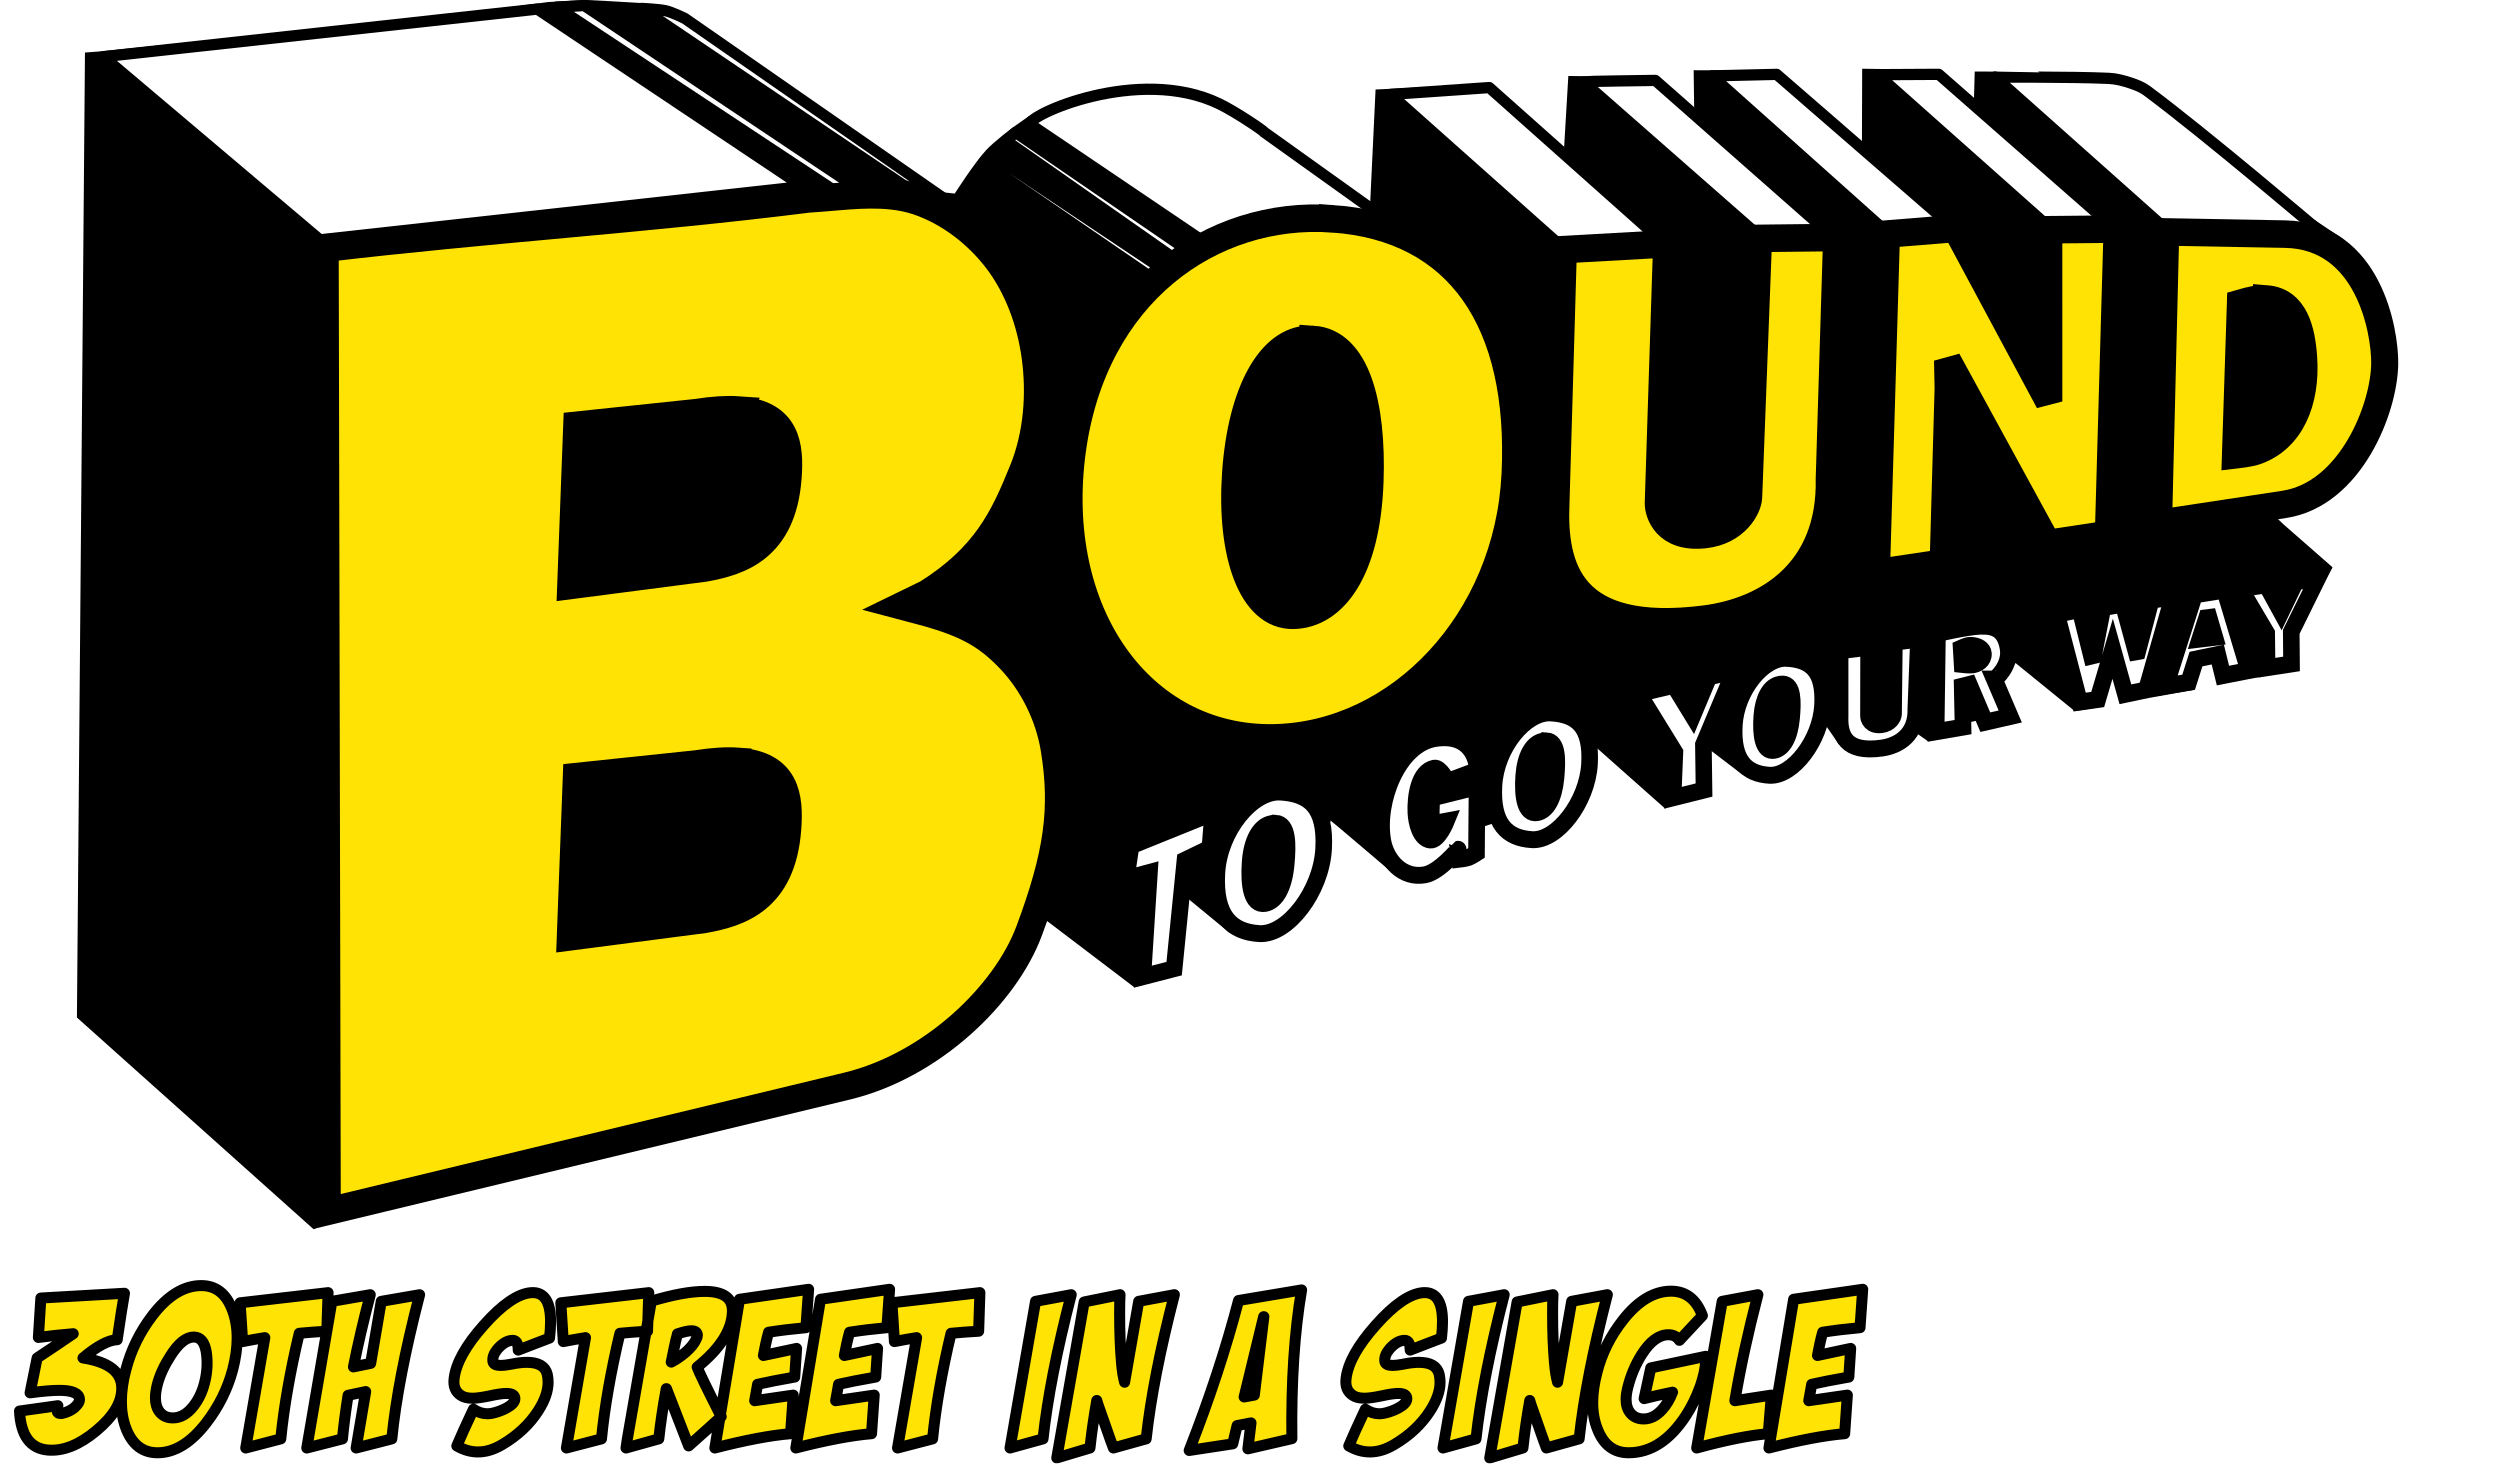 <?xml version="1.0" encoding="UTF-8" standalone="no"?>
<!-- Created with Inkscape (http://www.inkscape.org/) -->

<svg
   width="214.37mm"
   height="125.495mm"
   viewBox="0 0 214.37 125.495"
   version="1.1"
   id="svg1"
   xml:space="preserve"
   inkscape:version="1.4.1 (93de688d07, 2025-03-30)"
   sodipodi:docname="shirt-front.svg"
   inkscape:export-filename="../../bound-shirt-front.png"
   inkscape:export-xdpi="1941.2904"
   inkscape:export-ydpi="1941.2904"
   xmlns:inkscape="http://www.inkscape.org/namespaces/inkscape"
   xmlns:sodipodi="http://sodipodi.sourceforge.net/DTD/sodipodi-0.dtd"
   xmlns="http://www.w3.org/2000/svg"
   xmlns:svg="http://www.w3.org/2000/svg"><sodipodi:namedview
     id="namedview1"
     pagecolor="#ffffff"
     bordercolor="#000000"
     borderopacity="0.25"
     inkscape:showpageshadow="2"
     inkscape:pageopacity="0.0"
     inkscape:pagecheckerboard="0"
     inkscape:deskcolor="#d1d1d1"
     inkscape:document-units="mm"
     inkscape:zoom="1.4916699"
     inkscape:cx="534.9709"
     inkscape:cy="211.17272"
     inkscape:window-width="3440"
     inkscape:window-height="1395"
     inkscape:window-x="0"
     inkscape:window-y="22"
     inkscape:window-maximized="1"
     inkscape:current-layer="layer1" /><defs
     id="defs1"><mask
       maskUnits="userSpaceOnUse"
       id="mask648"><circle
         style="display:inline;fill:#ffffff;fill-opacity:1;stroke-width:0.992"
         id="circle649"
         cx="83.661"
         cy="445.641"
         r="234.137"
         inkscape:label="Circle"
         transform="rotate(-31.458)" /></mask><filter
       style="color-interpolation-filters:sRGB"
       inkscape:label="Drop Shadow"
       id="filter34"
       x="-0.003"
       y="-0.032"
       width="1.014"
       height="1.145"><feFlood
         result="flood"
         in="SourceGraphic"
         flood-opacity="1"
         flood-color="rgb(0,0,0)"
         id="feFlood33" /><feGaussianBlur
         result="blur"
         in="SourceGraphic"
         stdDeviation="0"
         id="feGaussianBlur33" /><feOffset
         result="offset"
         in="blur"
         dx="1.2"
         dy="1.2"
         id="feOffset33" /><feComposite
         result="comp1"
         operator="in"
         in="flood"
         in2="offset"
         id="feComposite33" /><feComposite
         result="comp2"
         operator="over"
         in="SourceGraphic"
         in2="comp1"
         id="feComposite34" /></filter><mask
       maskUnits="userSpaceOnUse"
       id="mask36"><rect
         style="fill:#ffffff;fill-opacity:1;stroke:none;stroke-width:0.945;stroke-linecap:round;stroke-linejoin:round;stroke-miterlimit:6.5;stroke-dasharray:none;stroke-opacity:1;paint-order:markers stroke fill"
         id="rect37"
         width="58.179"
         height="26.074"
         x="159.991"
         y="200.61" /></mask></defs><g
     inkscape:label="Layer 1"
     inkscape:groupmode="layer"
     id="layer1"
     transform="translate(1.217,-95.746)"><g
       inkscape:label="Image"
       id="g1"
       transform="matrix(0.476,0,0,0.476,-53.562,35.013)"><g
         id="g28"
         inkscape:label="BOUND TO GO YOUR WAY"
         transform="matrix(1.105,0.064,-0.062,1.125,-16.385,-64.227)"><path
           style="fill:#000000;fill-opacity:1;stroke:none;stroke-width:1.8;stroke-linecap:butt;stroke-linejoin:round;stroke-dasharray:none;stroke-opacity:1;paint-order:markers stroke fill"
           d="m 137.797,171.076 7.336,154.105 40.349,31.599 116.01,-56.259 15.179,10.042 7,-2.422 0.75,-12.359 7.377,5.308 13.822,-8.104 c 0,0 1.392,-10.828 1.48,-10.828 0.088,0 10.96,8.11 10.96,8.11 l 12.374,-5.812 1.171,-2.607 6.541,-2.519 4.375,1.016 5.546,-12.021 0.906,-0.795 12.374,9.612 6.585,-4.618 0.11,-5.215 5.524,3.679 11.645,-5.491 1.503,-3.116 2.366,2.99 11.489,-2.88 1.171,0.42 1.724,1.061 6.43,-1.989 0.221,-1.458 1.171,-0.309 2.762,0.552 3.425,-1.326 -2.652,-5.723 2.166,-3.049 10.032,7.115 4.707,-0.994 1.061,-8.176 2.63,6.474 3.138,-0.84 0.811,0.642 0.539,-0.086 6.25,-1.484 0.672,-4.555 2.078,-0.125 1.281,2.266 1.719,0.312 5.016,-0.555 2.344,-1.367 2.836,-5.93 5.555,-10.898 -8.438,-6.469 -1.192,-0.994 8.629,-4.069 5.969,-8.812 3,-10.75 -2.125,-11.938 -7.281,-9.594 -4.953,-2.859 -28,-19.234 -6.25,-2 -18.219,0.688 -3.734,0.203 0.141,4.844 -6.031,-4.797 -12.422,0.547 0.641,12.141 -14.453,-11.078 -13.562,0.734 0.453,6.484 -6.625,-5.062 -14.141,0.656 -0.047,11.906 -12.844,-9.844 -18.312,1.875 L 348,183.156 330.359,172.562 c 0,0 -7.406,-3.906 -7.516,-3.953 -0.109,-0.047 -5.188,-1.688 -5.188,-1.688 l -8.188,-0.203 -4.781,1.016 -10.484,3.703 -2.484,1.094 -2.578,2.016 c 0,0 -2.825,2.35 -4,3.75 -1.855,2.211 -4.734,7.25 -4.734,7.25 l -2.062,-0.094 -29.922,-17.781 -14.375,-8.562 -4.703,-0.578 -1.578,0.469 c 0,0 0.219,-0.938 -0.016,-0.969 -0.234,-0.031 -8.953,0.016 -8.953,0.016 l -6.188,0.688 -19.312,3.688 -53.345,8.375 z"
           id="path28"
           inkscape:label="lowlight"
           sodipodi:nodetypes="cccccccccsccccccccccccccccccccccccccccccccccccccccccccccccccccccccccccccccccsccccccsccccccsccccc" /><g
           id="g18"
           inkscape:label="letter highlights"
           style="display:inline;fill:#ffffff;fill-opacity:1;stroke:#000000;stroke-width:1.8;stroke-linecap:butt;stroke-linejoin:round;stroke-dasharray:none;stroke-opacity:1;paint-order:markers stroke fill"><path
             style="display:inline;fill:#ffffff;fill-opacity:1;stroke:#000000;stroke-width:1.8;stroke-linecap:butt;stroke-linejoin:round;stroke-dasharray:none;stroke-opacity:1;paint-order:markers stroke fill"
             d="m 140.824,171.569 36.836,27.233 77.973,-12.972 -44.72,-25.872 z"
             id="path17"
             inkscape:label="path17"
             sodipodi:nodetypes="ccccc" /><path
             style="fill:#ffffff;fill-opacity:1;stroke:#000000;stroke-width:1.8;stroke-linecap:butt;stroke-linejoin:round;stroke-dasharray:none;stroke-opacity:1;paint-order:markers stroke fill"
             d="m 214.047,159.467 4.467,-0.507 45.934,26.584 -3.512,0.717 z"
             id="path18"
             sodipodi:nodetypes="ccccc" /><path
             style="fill:#ffffff;fill-opacity:1;stroke:#000000;stroke-width:1.8;stroke-linecap:butt;stroke-linejoin:round;stroke-dasharray:none;stroke-opacity:1;paint-order:markers stroke fill"
             d="m 227.864,158.889 44.11,25.794 7.382,2.15 -44.361,-26.732 c 0,0 -2.152,-0.916 -3.297,-1.075 -1.184,-0.164 -3.833,-0.138 -3.833,-0.138 z"
             id="path19"
             sodipodi:nodetypes="ccccsc" /><path
             style="fill:#ffffff;fill-opacity:1;stroke:#000000;stroke-width:1.8;stroke-linecap:butt;stroke-linejoin:round;stroke-dasharray:none;stroke-opacity:1;paint-order:markers stroke fill"
             d="m 284.802,180.312 1.147,-1.362 30.458,17.63 -1.792,1.433 z"
             id="path20" /><path
             style="fill:#ffffff;fill-opacity:1;stroke:#000000;stroke-width:1.8;stroke-linecap:butt;stroke-linejoin:round;stroke-dasharray:none;stroke-opacity:1;paint-order:markers stroke fill"
             d="m 288.313,176.657 1.433,-1.433 33.181,19.708 -2.293,1.362 z"
             id="path21"
             sodipodi:nodetypes="ccccc" /><path
             style="fill:#ffffff;fill-opacity:1;stroke:#000000;stroke-width:1.8;stroke-linecap:butt;stroke-linejoin:round;stroke-dasharray:none;stroke-opacity:1;paint-order:markers stroke fill"
             d="m 292.04,173.791 c -0.716,-1.309 16.993,-10.508 30.53,-5.017 2.754,1.117 7.617,3.974 7.525,4.085 l 29.287,18.195 -33.3,2.66 z"
             id="path22"
             sodipodi:nodetypes="cscccc" /><path
             style="fill:#ffffff;fill-opacity:1;stroke:#000000;stroke-width:1.8;stroke-linecap:butt;stroke-linejoin:round;stroke-dasharray:none;stroke-opacity:1;paint-order:markers stroke fill"
             d="m 366.322,163.686 30.028,23.399 -16.161,1.863 -29.849,-23.256 z"
             id="path23"
             sodipodi:nodetypes="ccccc" /><path
             style="fill:#ffffff;fill-opacity:1;stroke:#000000;stroke-width:1.8;stroke-linecap:butt;stroke-linejoin:round;stroke-dasharray:none;stroke-opacity:1;paint-order:markers stroke fill"
             d="m 381.56,161.886 c 0.143,-0.072 11.685,-0.878 11.685,-0.878 l 30.661,23.64 -11.878,0.637 z"
             id="path24"
             sodipodi:nodetypes="ccccc" /><path
             style="fill:#ffffff;fill-opacity:1;stroke:#000000;stroke-width:1.8;stroke-linecap:butt;stroke-linejoin:round;stroke-dasharray:none;stroke-opacity:1;paint-order:markers stroke fill"
             d="m 402.388,159.762 10.518,-0.84 29.919,22.716 -10.607,1.458 z"
             id="path25" /><path
             style="fill:#ffffff;fill-opacity:1;stroke:#000000;stroke-width:1.8;stroke-linecap:butt;stroke-linejoin:round;stroke-dasharray:none;stroke-opacity:1;paint-order:markers stroke fill"
             d="m 429.302,158.038 9.944,-0.619 29.698,22.804 -10.341,0.619 z"
             id="path26" /><path
             style="fill:#ffffff;fill-opacity:1;stroke:#000000;stroke-width:1.8;stroke-linecap:butt;stroke-linejoin:round;stroke-dasharray:none;stroke-opacity:1;paint-order:markers stroke fill"
             d="m 448.416,157.331 c 0.006,0.03 12.449,-0.766 18.517,-0.84 1.186,-0.014 2.388,0.226 3.591,0.547 0.93,0.248 1.877,0.544 2.685,1.066 9.917,6.406 29.345,20.86 29.345,20.86 l -25.213,0.906 z"
             id="path27"
             sodipodi:nodetypes="csssccc" /></g><g
           id="g17"
           inkscape:label="letters"
           style="display:inline;fill:#febb12;fill-opacity:1"><g
             id="g8"
             inkscape:label="BOUND"
             style="fill:#ffe305;fill-opacity:1;stroke:#000000;stroke-width:4.4;stroke-dasharray:none;stroke-opacity:1;paint-order:markers stroke fill"><path
               id="path1"
               style="display:inline;fill:#ffe305;fill-opacity:1;stroke:#000000;stroke-width:4.4;stroke-dasharray:none;stroke-opacity:1;paint-order:markers stroke fill"
               d="m 270.102,186.484 c -4.491,-0.203 -9.167,0.781 -13.43,1.27 -25.958,4.719 -52.093,7.81 -78.082,12.35 l 8.961,153.715 83.412,-24.832 c 13.544,-4.065 24.842,-16.031 28.125,-26.402 3.921,-12.388 4.598,-19.801 2.432,-29.391 -1.184,-5.242 -4.134,-10.318 -8.107,-13.938 -3.922,-3.573 -7.344,-5.215 -14.443,-6.688 l -3.547,-0.711 4.055,-2.229 c 9.142,-6.408 11.747,-12.683 14.492,-20.625 1.978,-5.724 2.125,-12.199 0.963,-18.143 -1.075,-5.495 -3.452,-10.993 -7.145,-15.203 -3.467,-3.953 -8.208,-7.121 -13.277,-8.514 -1.434,-0.394 -2.911,-0.592 -4.408,-0.66 z m -22.912,35.613 c 7.959,0.099 8.793,5.22 8.682,10.373 -0.243,11.254 -7.057,13.813 -12.719,15.152 l -21.646,4.023 -0.457,-25.627 19.418,-3.127 c 2.672,-0.573 4.886,-0.818 6.723,-0.795 z m 3.082,56.086 c 7.959,0.099 8.793,5.22 8.682,10.373 -0.243,11.254 -7.059,13.813 -12.721,15.152 l -21.645,4.025 -0.457,-25.627 19.416,-3.127 c 2.672,-0.573 4.888,-0.82 6.725,-0.797 z"
               inkscape:label="B" /><path
               id="path2"
               style="display:inline;fill:#ffe305;fill-opacity:1;stroke:#000000;stroke-width:4.4;stroke-dasharray:none;stroke-opacity:1;paint-order:markers stroke fill"
               d="m 342.035,186.076 c -19.805,-0.243 -38.146,14.109 -40.211,39.381 -2.15,26.308 13.849,45.518 35.119,44.037 20.421,-1.422 37.206,-20.743 37.029,-44.336 -0.183,-24.49 -11.371,-38.83 -31.937,-39.082 z m -2.114,19.44 c 7.105,0.049 10.299,9.789 10.551,22.119 0.296,14.476 -4.804,21.591 -11.25,22.096 -6.884,0.539 -10.865,-9.37 -10.677,-22.167 0.195,-13.223 4.559,-21.537 10.677,-22.022 0.237,-0.019 0.47,-0.027 0.699,-0.025 z"
               inkscape:label="O"
               sodipodi:nodetypes="ssssscssssc" /><path
               style="fill:#ffe305;fill-opacity:1;stroke:#000000;stroke-width:4.4;stroke-dasharray:none;stroke-opacity:1;paint-order:markers stroke fill"
               d="m 379.814,188.868 16.723,-1.875 0.963,41.402 c 0.037,1.58 1.545,5.691 7.829,4.649 5.035,-0.834 6.844,-4.713 6.816,-6.372 l -0.709,-41.402 12.669,-0.861 0.963,38.564 c 1.155,14.92 -8.979,21.736 -18.953,23.564 -21.591,3.957 -25.139,-6.562 -25.236,-17.28 z"
               id="path3"
               sodipodi:nodetypes="ccssscccscc"
               inkscape:label="U" /><path
               style="display:inline;fill:#ffe305;fill-opacity:1;stroke:#000000;stroke-width:4.4;stroke-dasharray:none;stroke-opacity:1;paint-order:markers stroke fill"
               d="m 433.581,237.574 10.756,-2.213 -0.759,-27.887 -0.347,-4.48 17.905,28.309 9.791,-2.034 -1.32,-48.795 -11.087,0.734 1.541,27.413 -16.641,-26.758 -11.237,1.531 z"
               id="path4"
               sodipodi:nodetypes="cccccccccccc"
               inkscape:label="N" /><path
               id="path5"
               style="display:inline;fill:#ffe305;fill-opacity:1;stroke:#000000;stroke-width:4.4;stroke-dasharray:none;stroke-opacity:1;paint-order:markers stroke fill"
               d="m 496.951,179.721 -19.408,0.76 1.443,46.598 20.244,-4.207 c 10.683,-2.219 15.411,-16.213 15.076,-23.438 -0.24,-5.183 -3.789,-20.244 -17.355,-19.713 z m -2.426,10.525 c 4.624,0.101 6.003,4.653 6.557,9.01 0.88,6.925 -1.312,13.152 -7.02,15.406 -0.96,0.379 -3.193,0.76 -3.193,0.76 l -0.557,-24.273 c 0,0 2.131,-0.749 3.244,-0.861 0.338,-0.034 0.661,-0.048 0.969,-0.041 z"
               inkscape:label="D" /></g><g
             id="g16"
             inkscape:label="TO GO YOUR WAY"
             style="fill:#ffffff;fill-opacity:1;stroke:#000000;stroke-width:2.7;stroke-dasharray:none;stroke-opacity:1;paint-order:markers stroke fill"><g
               id="g9"
               inkscape:label="TO"
               style="fill:#ffffff;fill-opacity:1;stroke:#000000;stroke-width:2.7;stroke-dasharray:none;stroke-opacity:1;paint-order:markers stroke fill"><path
                 style="fill:#ffffff;fill-opacity:1;stroke:#000000;stroke-width:2.7;stroke-dasharray:none;stroke-opacity:1;paint-order:markers stroke fill"
                 d="m 314.901,288.027 -0.502,5.303 3.727,-1.218 -0.143,16.698 5.017,-1.577 0.788,-17.415 3.942,-2.15 0.143,-5.662 z"
                 id="path6"
                 inkscape:label="T" /><path
                 id="path7"
                 style="fill:#ffffff;fill-opacity:1;stroke:#000000;stroke-width:2.7;stroke-dasharray:none;stroke-opacity:1;paint-order:markers stroke fill"
                 d="m 338.695,278.064 c -4.591,0 -9.604,6.737 -9.604,13.545 0,6.808 2.862,9.246 7.453,9.246 4.591,10e-6 9.674,-7.311 9.674,-14.119 0,-6.808 -2.932,-8.672 -7.523,-8.672 z m -0.51,5.021 c 2.045,-0.008 2.215,3.225 2.086,6.518 -0.144,3.678 -1.324,5.969 -3.082,6.379 -2.171,0.506 -2.86,-2.741 -2.795,-6.451 0.061,-3.483 1.205,-5.627 2.795,-6.234 0.373,-0.143 0.704,-0.21 0.996,-0.211 z"
                 inkscape:label="O" /></g><g
               id="g11"
               inkscape:label="YOUR"
               style="fill:#ffffff;fill-opacity:1;stroke:#000000;stroke-width:2.7;stroke-dasharray:none;stroke-opacity:1;paint-order:markers stroke fill"><path
                 style="fill:#ffffff;fill-opacity:1;stroke:#000000;stroke-width:2.7;stroke-dasharray:none;stroke-opacity:1;paint-order:markers stroke fill"
                 d="m 428.378,250.336 4.596,-0.832 0.597,10.98 c 0.024,0.438 0.449,1.573 2.189,1.261 1.394,-0.25 1.882,-1.332 1.868,-1.792 l -0.508,-11.482 3.888,-0.715 0.192,11.124 c 0.374,4.135 -2.412,6.062 -5.172,6.606 -5.975,1.176 -6.997,-1.729 -7.063,-4.702 z"
                 id="path9"
                 sodipodi:nodetypes="ccssscccscc"
                 inkscape:label="U" /><path
                 id="path7-0-0"
                 style="fill:#ffffff;fill-opacity:1;stroke:#000000;stroke-width:2.7;stroke-dasharray:none;stroke-opacity:1;paint-order:markers stroke fill"
                 d="m 419.79,252.033 c -3.794,0 -7.936,5.567 -7.936,11.193 0,5.626 2.365,7.641 6.159,7.641 3.794,10e-6 7.994,-6.042 7.994,-11.667 0,-5.626 -2.423,-7.166 -6.217,-7.166 z m -0.421,4.15 c 1.69,-0.007 1.83,2.665 1.724,5.386 -0.119,3.039 -1.094,4.933 -2.547,5.271 -1.794,0.418 -2.363,-2.265 -2.31,-5.331 0.05,-2.878 0.996,-4.649 2.31,-5.152 0.309,-0.118 0.582,-0.173 0.823,-0.174 z"
                 inkscape:label="O" /><path
                 style="fill:#ffffff;fill-opacity:1;stroke:#000000;stroke-width:2.7;stroke-dasharray:none;stroke-opacity:1;paint-order:markers stroke fill"
                 d="m 396.03,259.029 5.65,-1.647 3.319,4.713 2.306,-6.385 4.079,-1.191 -4.383,12.061 0.507,7.247 -4.966,1.52 -0.101,-7.272 z"
                 id="path11"
                 sodipodi:nodetypes="cccccccccc"
                 inkscape:label="Y" /><path
                 id="path12"
                 style="display:inline;fill:#ffffff;fill-opacity:1;stroke:#000000;stroke-width:2.7;stroke-dasharray:none;stroke-opacity:1;paint-order:markers stroke fill"
                 d="m 451.697,245.072 c -0.257,0.003 -0.52,0.021 -0.785,0.047 -2.248,0.218 -6.867,1.57 -6.867,1.57 l 0.66,15.684 4.332,-0.988 -0.506,-6.512 1.139,-0.354 2.939,5.877 4.004,-1.141 -2.939,-5.826 h 0.002 l 0.002,0.002 h 0.002 0.002 l 0.002,0.002 c 0.212,0.018 2.58,-2.269 1.967,-5.021 -0.608,-2.73 -2.154,-3.362 -3.953,-3.34 z m -1.893,3.201 c 0.909,0.025 1.804,0.414 1.893,1.203 0.119,1.063 -0.855,1.82 -1.926,1.926 -0.496,0.049 -1.443,0 -1.443,0 l -0.305,-2.609 c 0,0 0.902,-0.466 1.395,-0.508 0.128,-0.011 0.257,-0.015 0.387,-0.012 z"
                 inkscape:label="R" /></g><g
               id="g10"
               inkscape:label="GO"
               style="fill:#ffffff;fill-opacity:1;stroke:#000000;stroke-width:2.7;stroke-dasharray:none;stroke-opacity:1;paint-order:markers stroke fill"><path
                 id="path7-0"
                 style="fill:#ffffff;fill-opacity:1;stroke:#000000;stroke-width:2.7;stroke-dasharray:none;stroke-opacity:1;paint-order:markers stroke fill"
                 d="m 381.932,262.934 c -4.111,0 -8.599,6.032 -8.599,12.128 0,6.096 2.562,8.279 6.673,8.279 4.111,10e-6 8.662,-6.546 8.662,-12.642 0,-6.096 -2.625,-7.765 -6.736,-7.765 z m -0.456,4.496 c 1.831,-0.007 1.983,2.887 1.868,5.836 -0.129,3.293 -1.186,5.345 -2.76,5.712 -1.944,0.453 -2.561,-2.454 -2.503,-5.776 0.055,-3.118 1.079,-5.038 2.503,-5.582 0.334,-0.128 0.63,-0.188 0.892,-0.189 z"
                 inkscape:label="O" /><path
                 style="fill:#ffffff;fill-opacity:1;stroke:#000000;stroke-width:2.7;stroke-dasharray:none;stroke-opacity:1;paint-order:markers stroke fill"
                 d="m 370.591,275.397 0.507,10.591 c 0,0 -0.809,0.592 -1.267,0.785 -0.449,0.19 -1.419,0.355 -1.419,0.355 l -0.329,-1.571 c 0.048,-0.024 -2.838,3.825 -5.169,4.383 -3.63,0.87 -6.417,-1.981 -7.145,-5.042 -1.489,-6.259 1.687,-15.517 7.525,-16.799 5.775,-1.268 7.086,2.999 7.196,4.688 l -4.764,2.052 c 0,0 -1.282,-2.253 -2.255,-2.002 -2.499,0.644 -2.856,4.731 -2.584,7.297 0.173,1.636 0.941,4.116 2.584,4.206 1.334,0.073 2.458,-3.167 2.458,-3.167 l -2.483,0.608 -0.127,-4.155 z"
                 id="path10"
                 sodipodi:nodetypes="ccaccsssccaaacccc"
                 inkscape:label="G" /></g><g
               id="g15"
               inkscape:label="WAY"
               style="fill:#ffffff;fill-opacity:1;stroke:#000000;stroke-width:2.7;stroke-dasharray:none;stroke-opacity:1;paint-order:markers stroke fill"><path
                 style="fill:#ffffff;fill-opacity:1;stroke:#000000;stroke-width:2.7;stroke-dasharray:none;stroke-opacity:1;paint-order:markers stroke fill"
                 d="m 463.252,242.508 4.51,13.809 2.914,-0.583 1.976,-8.235 2.477,7.148 3.36,-0.893 3.468,-15.063 -3.477,0.7 -1.738,8.318 -0.262,0.061 -2.535,-7.492 -3.243,0.735 -1.088,7.737 -0.347,0.103 -2.289,-7.308 z"
                 id="path13"
                 sodipodi:nodetypes="cccccccccccccccc"
                 inkscape:label="W" /><path
                 id="path14"
                 style="fill:#ffffff;fill-opacity:1;stroke:#000000;stroke-width:2.7;stroke-dasharray:none;stroke-opacity:1;paint-order:markers stroke fill"
                 d="m 490.305,237.101 -4.831,1.042 -3.876,14.792 3.697,-0.789 0.988,-3.768 3.503,-0.923 1.029,3.305 4.131,-1.04 z m -2.268,4.512 1.121,3.109 -2.438,0.43 0.924,-3.467 z"
                 sodipodi:nodetypes="cccccccccccccc"
                 inkscape:label="A" /><path
                 style="fill:#ffffff;fill-opacity:1;stroke:#000000;stroke-width:2.7;stroke-dasharray:none;stroke-opacity:1;paint-order:markers stroke fill"
                 d="m 492.881,236.733 4.156,-0.851 2.665,4.202 2.101,-4.983 3.51,-0.706 -3.792,8.757 0.331,5.115 -3.938,0.822 -0.374,-5.512 z"
                 id="path15"
                 sodipodi:nodetypes="cccccccccc"
                 inkscape:label="Y" /></g></g></g></g></g><g
       id="g37"
       inkscape:label="30th street in a single bound!"><path
         style="font-size:18.213px;font-family:'BadaBoom BB';-inkscape-font-specification:'BadaBoom BB';letter-spacing:0.379px;word-spacing:0.19px;fill:#ffe305;stroke:#000000;stroke-width:0.945;stroke-linecap:round;stroke-linejoin:round;stroke-miterlimit:6.5;paint-order:markers stroke fill;filter:url(#filter34)"
         d="m 7.633,209.424 c -0.747,0.024 -1.725,0.545 -2.935,1.565 2.229,0.344 3.338,1.215 3.326,2.615 0,1.209 -0.729,2.419 -2.188,3.628 -1.447,1.209 -2.828,1.761 -4.144,1.654 -1.518,-0.13 -2.33,-1.245 -2.437,-3.344 l 3.29,-0.462 c -0.047,0.142 -0.071,0.267 -0.071,0.374 0,0.202 0.101,0.302 0.302,0.302 0.083,0 0.178,-0.018 0.285,-0.053 0.51,-0.142 0.901,-0.391 1.174,-0.747 0.107,-0.13 0.16,-0.261 0.16,-0.391 0,-0.534 -0.575,-0.8 -1.725,-0.8 -0.628,0 -1.464,0.071 -2.508,0.213 l 0.605,-2.988 c 1.079,-0.711 2.111,-1.405 3.095,-2.081 -1.008,0.083 -2.004,0.19 -2.988,0.32 l 0.213,-3.379 7.168,-0.409 c -0.154,0.877 -0.362,2.206 -0.623,3.984 z m 7.209,-4.642 c 1.257,0 2.146,0.7 2.668,2.099 0.273,0.723 0.409,1.518 0.409,2.383 0,0.83 -0.125,1.731 -0.374,2.704 -0.439,1.66 -1.198,3.19 -2.277,4.589 -1.316,1.707 -2.709,2.561 -4.18,2.561 -1.269,0 -2.17,-0.7 -2.704,-2.099 -0.261,-0.688 -0.391,-1.458 -0.391,-2.312 0,-0.842 0.13,-1.755 0.391,-2.739 0.439,-1.672 1.192,-3.207 2.259,-4.607 1.316,-1.719 2.715,-2.579 4.198,-2.579 z m -0.64,4.411 c -0.652,0 -1.316,0.534 -1.992,1.601 -0.545,0.842 -0.925,1.666 -1.138,2.472 -0.107,0.427 -0.16,0.812 -0.16,1.156 0,0.486 0.119,0.883 0.356,1.192 0.273,0.344 0.652,0.516 1.138,0.516 0.664,0 1.263,-0.35 1.796,-1.049 0.427,-0.557 0.735,-1.215 0.925,-1.974 0.225,-0.889 0.273,-1.767 0.142,-2.632 -0.142,-0.854 -0.498,-1.281 -1.067,-1.281 z m 11.514,-3.806 -0.107,3.308 c -0.83,0.048 -1.619,0.107 -2.366,0.178 -0.783,3.285 -1.31,6.302 -1.583,9.053 l -3.006,0.783 1.636,-9.462 c -0.32,0.047 -0.64,0.101 -0.96,0.16 l -0.943,0.178 -0.213,-3.326 z m 0.326,0.747 3.29,-0.569 c -0.593,2.265 -1.073,4.328 -1.441,6.19 l 1.476,-0.302 0.907,-5.318 3.29,-0.569 c -1.257,4.85 -2.051,8.97 -2.383,12.361 l -3.059,0.783 0.818,-4.838 c -0.332,0.071 -0.836,0.178 -1.512,0.32 -0.225,1.458 -0.385,2.704 -0.48,3.735 l -3.059,0.783 z m 18.664,3.148 c -0.379,0.142 -0.83,0.314 -1.352,0.516 l -1.334,0.516 c 0,-0.557 -0.154,-0.836 -0.462,-0.836 -0.439,0 -0.877,0.249 -1.316,0.747 -0.308,0.368 -0.439,0.723 -0.391,1.067 0.036,0.225 0.261,0.338 0.676,0.338 0.225,0 0.522,-0.036 0.889,-0.107 0.51,-0.107 0.96,-0.16 1.352,-0.16 0.996,0 1.577,0.344 1.743,1.032 0.047,0.213 0.071,0.439 0.071,0.676 0,0.759 -0.285,1.577 -0.854,2.455 -0.735,1.15 -1.767,2.117 -3.095,2.899 -0.7,0.415 -1.387,0.623 -2.063,0.623 -0.617,0 -1.221,-0.172 -1.814,-0.516 0.296,-0.711 0.771,-1.761 1.423,-3.148 0.379,0.261 0.783,0.391 1.209,0.391 0.19,0 0.385,-0.03 0.587,-0.089 0.368,-0.095 0.717,-0.231 1.049,-0.409 0.474,-0.261 0.711,-0.528 0.711,-0.8 0,-0.296 -0.243,-0.445 -0.729,-0.445 -0.332,0 -0.818,0.071 -1.458,0.213 -0.628,0.13 -1.109,0.196 -1.441,0.196 -0.439,0 -0.777,-0.083 -1.014,-0.249 -0.462,-0.308 -0.652,-0.789 -0.569,-1.441 0.154,-1.316 1.002,-2.84 2.543,-4.571 1.577,-1.779 2.935,-2.709 4.073,-2.792 1.103,-0.071 1.654,0.759 1.654,2.49 0,0.415 -0.03,0.883 -0.089,1.405 z m 8.508,-3.895 -0.107,3.308 c -0.83,0.048 -1.619,0.107 -2.366,0.178 -0.783,3.285 -1.31,6.302 -1.583,9.053 l -3.006,0.783 1.636,-9.462 c -0.32,0.047 -0.64,0.101 -0.96,0.16 l -0.943,0.178 -0.213,-3.326 z m 0.219,0.729 c 1.862,-0.557 3.385,-0.836 4.571,-0.836 1.601,0 2.395,0.557 2.383,1.672 -0.012,1.601 -1.02,3.207 -3.024,4.82 0.166,0.451 0.854,1.868 2.063,4.251 -0.617,0.569 -1.547,1.405 -2.792,2.508 l -1.903,-4.909 h -0.018 v 0 c -0.285,1.553 -0.498,2.988 -0.64,4.304 l -2.81,0.783 c 0.024,-0.261 0.154,-1.049 0.391,-2.366 z m 2.241,2.81 c -0.107,0.403 -0.202,0.806 -0.285,1.209 l -0.249,1.209 c 0.415,-0.213 0.824,-0.492 1.227,-0.836 0.462,-0.403 0.771,-0.789 0.925,-1.156 0.059,-0.107 0.089,-0.208 0.089,-0.302 0,-0.261 -0.172,-0.391 -0.516,-0.391 -0.273,0 -0.67,0.089 -1.192,0.267 z m 7.814,-0.142 c -0.095,0.344 -0.178,0.682 -0.249,1.014 l -0.196,0.978 2.846,-0.605 -0.16,2.455 c -1.352,0.237 -2.413,0.445 -3.184,0.623 -0.047,0.237 -0.089,0.474 -0.125,0.711 l -0.125,0.694 3.308,-0.48 -0.231,3.308 c -1.707,0.142 -3.871,0.551 -6.492,1.227 l 2.117,-12.753 5.923,-0.854 -0.231,3.29 c -1.162,0.107 -2.229,0.237 -3.202,0.391 z m 6.943,0 c -0.095,0.344 -0.178,0.682 -0.249,1.014 l -0.196,0.978 2.846,-0.605 -0.16,2.455 c -1.352,0.237 -2.413,0.445 -3.184,0.623 -0.047,0.237 -0.089,0.474 -0.125,0.711 l -0.125,0.694 3.308,-0.48 -0.231,3.308 c -1.707,0.142 -3.871,0.551 -6.492,1.227 l 2.117,-12.753 5.923,-0.854 -0.231,3.29 c -1.162,0.107 -2.229,0.237 -3.202,0.391 z m 11.176,-3.397 -0.107,3.308 c -0.83,0.048 -1.619,0.107 -2.366,0.178 -0.783,3.285 -1.31,6.302 -1.583,9.053 l -3.006,0.783 1.636,-9.462 c -0.32,0.047 -0.64,0.101 -0.96,0.16 l -0.943,0.178 -0.213,-3.326 z m 4.773,0.747 3.059,-0.569 c -1.233,4.755 -2.039,8.875 -2.419,12.361 l -2.828,0.783 z m 4.168,0.053 3.077,-0.623 c -0.024,0.368 -0.036,0.889 -0.036,1.565 0,1.613 0.053,3.03 0.16,4.251 0.059,0.7 0.148,1.263 0.267,1.69 l 1.209,-6.937 3.059,-0.569 c -1.233,4.755 -2.039,8.875 -2.419,12.361 l -2.81,0.783 c -0.012,-0.024 -0.089,-0.231 -0.231,-0.623 l -0.925,-2.632 c -0.154,-0.427 -0.243,-0.7 -0.267,-0.818 -0.249,1.399 -0.445,2.757 -0.587,4.073 l -2.846,0.854 z m 9.006,12.735 c 1.743,-4.447 3.154,-8.733 4.233,-12.86 l 5.407,-0.907 c -0.617,3.593 -0.895,7.844 -0.836,12.753 l -3.771,0.872 0.267,-2.223 -1.192,0.231 -0.374,1.565 z m 5.585,-4.749 0.818,-6.723 h -0.018 l -1.672,6.883 z m 16.049,-4.891 c -0.379,0.142 -0.83,0.314 -1.352,0.516 l -1.334,0.516 c 0,-0.557 -0.154,-0.836 -0.462,-0.836 -0.439,0 -0.877,0.249 -1.316,0.747 -0.308,0.368 -0.439,0.723 -0.391,1.067 0.035,0.225 0.261,0.338 0.676,0.338 0.225,0 0.522,-0.036 0.889,-0.107 0.51,-0.107 0.96,-0.16 1.352,-0.16 0.996,0 1.577,0.344 1.743,1.032 0.048,0.213 0.071,0.439 0.071,0.676 0,0.759 -0.285,1.577 -0.854,2.455 -0.735,1.15 -1.767,2.117 -3.095,2.899 -0.7,0.415 -1.387,0.623 -2.063,0.623 -0.617,0 -1.221,-0.172 -1.814,-0.516 0.296,-0.711 0.771,-1.761 1.423,-3.148 0.379,0.261 0.783,0.391 1.209,0.391 0.19,0 0.385,-0.03 0.587,-0.089 0.368,-0.095 0.717,-0.231 1.049,-0.409 0.474,-0.261 0.711,-0.528 0.711,-0.8 0,-0.296 -0.243,-0.445 -0.729,-0.445 -0.332,0 -0.818,0.071 -1.458,0.213 -0.628,0.13 -1.109,0.196 -1.441,0.196 -0.439,0 -0.777,-0.083 -1.014,-0.249 -0.462,-0.308 -0.652,-0.789 -0.569,-1.441 0.154,-1.316 1.002,-2.84 2.543,-4.571 1.577,-1.779 2.935,-2.709 4.073,-2.792 1.103,-0.071 1.654,0.759 1.654,2.49 0,0.415 -0.03,0.883 -0.089,1.405 z m 2.318,-3.148 3.059,-0.569 c -1.233,4.755 -2.039,8.875 -2.419,12.361 l -2.828,0.783 z m 4.168,0.053 3.077,-0.623 c -0.024,0.368 -0.036,0.889 -0.036,1.565 0,1.613 0.053,3.03 0.16,4.251 0.059,0.7 0.148,1.263 0.267,1.69 l 1.209,-6.937 3.059,-0.569 c -1.233,4.755 -2.039,8.875 -2.419,12.361 l -2.81,0.783 c -0.012,-0.024 -0.089,-0.231 -0.231,-0.623 l -0.925,-2.632 c -0.154,-0.427 -0.243,-0.7 -0.267,-0.818 -0.249,1.399 -0.445,2.757 -0.587,4.073 l -2.846,0.854 z m 9.557,12.931 c -1.257,0 -2.146,-0.676 -2.668,-2.028 -0.273,-0.676 -0.409,-1.435 -0.409,-2.277 0,-0.794 0.124,-1.666 0.374,-2.615 0.415,-1.624 1.156,-3.113 2.223,-4.464 1.292,-1.648 2.668,-2.472 4.126,-2.472 1.269,0 2.164,0.7 2.686,2.099 l -1.974,2.117 c -0.213,-0.32 -0.528,-0.48 -0.943,-0.48 -0.806,0 -1.565,0.557 -2.277,1.672 -0.534,0.842 -0.931,1.773 -1.192,2.792 -0.107,0.403 -0.16,0.765 -0.16,1.085 0,0.486 0.124,0.877 0.374,1.174 0.273,0.332 0.652,0.498 1.138,0.498 0.557,0 1.073,-0.255 1.547,-0.765 0.379,-0.403 0.688,-0.913 0.925,-1.53 -0.877,0.178 -1.69,0.362 -2.437,0.551 l 0.569,-2.632 4.713,-0.996 c 0.024,0.771 -0.142,1.654 -0.498,2.65 -0.32,0.877 -0.717,1.684 -1.192,2.419 -1.387,2.134 -3.03,3.202 -4.927,3.202 z m 8.028,-12.984 3.059,-0.569 c -0.854,3.285 -1.512,6.314 -1.974,9.089 l 3.13,-0.48 -0.267,3.308 c -1.613,0.142 -3.658,0.551 -6.136,1.227 z m 8.615,2.65 c -0.095,0.344 -0.178,0.682 -0.249,1.014 l -0.196,0.978 2.846,-0.605 -0.16,2.455 c -1.352,0.237 -2.413,0.445 -3.184,0.623 -0.048,0.237 -0.089,0.474 -0.125,0.711 l -0.124,0.694 3.308,-0.48 -0.231,3.308 c -1.707,0.142 -3.871,0.551 -6.492,1.227 l 2.117,-12.753 5.923,-0.854 -0.231,3.29 c -1.162,0.107 -2.229,0.237 -3.202,0.391 z"
         id="text36"
         inkscape:label="30th street in a single"
         aria-label="30TH STREET IN A SINGLE BOUND!"
         sodipodi:nodetypes="cccccccssccssccccccscscsccscsccssccscscccscccccccccccccccccccccccsccsccscscsccsccsccsscsccccscscccccccccccsccccccsccccsscccsssscccccccccccccccccccccccccccccccccccccccccccccccscccccccccccccccccccccccccccccsccscscsccsccsccsscsccccscccccccccsccccccccccccscsccsccsccscscccccccscccccccccccccccccccccc" /><path
         style="font-size:18.213px;font-family:'BadaBoom BB';-inkscape-font-specification:'BadaBoom BB';letter-spacing:0.379px;word-spacing:0.19px;fill:#ffffff;stroke:#000000;stroke-width:0.945;stroke-linecap:round;stroke-linejoin:round;stroke-miterlimit:6.5;paint-order:markers stroke fill;filter:url(#filter34)"
         d="m 7.633,209.424 q -1.121,0.036 -2.935,1.565 3.344,0.516 3.326,2.615 0,1.814 -2.188,3.628 -2.17,1.814 -4.144,1.654 -2.277,-0.196 -2.437,-3.344 l 3.29,-0.462 q -0.071,0.213 -0.071,0.374 0,0.302 0.302,0.302 0.125,0 0.285,-0.053 0.765,-0.213 1.174,-0.747 0.16,-0.196 0.16,-0.391 0,-0.8 -1.725,-0.8 -0.943,0 -2.508,0.213 l 0.605,-2.988 q 1.619,-1.067 3.095,-2.081 -1.512,0.124 -2.988,0.32 l 0.213,-3.379 7.168,-0.409 q -0.231,1.316 -0.623,3.984 z m 7.209,-4.642 q 1.885,0 2.668,2.099 0.409,1.085 0.409,2.383 0,1.245 -0.374,2.704 -0.658,2.49 -2.277,4.589 -1.974,2.561 -4.18,2.561 -1.903,0 -2.704,-2.099 -0.391,-1.032 -0.391,-2.312 0,-1.263 0.391,-2.739 0.658,-2.508 2.259,-4.607 1.974,-2.579 4.198,-2.579 z m -0.64,4.411 q -0.978,0 -1.992,1.601 -0.818,1.263 -1.138,2.472 -0.16,0.64 -0.16,1.156 0,0.729 0.356,1.192 0.409,0.516 1.138,0.516 0.996,0 1.796,-1.049 0.64,-0.836 0.925,-1.974 0.338,-1.334 0.142,-2.632 -0.213,-1.281 -1.067,-1.281 z m 11.514,-3.806 -0.107,3.308 q -1.245,0.071 -2.366,0.178 -1.174,4.927 -1.583,9.053 l -3.006,0.783 1.636,-9.462 q -0.48,0.071 -0.96,0.16 l -0.943,0.178 -0.213,-3.326 z m 0.326,0.747 3.29,-0.569 q -0.889,3.397 -1.441,6.19 l 1.476,-0.302 0.907,-5.318 3.29,-0.569 q -1.885,7.275 -2.383,12.361 l -3.059,0.783 0.818,-4.838 q -0.498,0.107 -1.512,0.32 -0.338,2.188 -0.48,3.735 l -3.059,0.783 z m 18.664,3.148 q -0.569,0.213 -1.352,0.516 l -1.334,0.516 q 0,-0.836 -0.462,-0.836 -0.658,0 -1.316,0.747 -0.462,0.551 -0.391,1.067 0.053,0.338 0.676,0.338 0.338,0 0.889,-0.107 0.765,-0.16 1.352,-0.16 1.494,0 1.743,1.032 0.071,0.32 0.071,0.676 0,1.138 -0.854,2.455 -1.103,1.725 -3.095,2.899 -1.049,0.623 -2.063,0.623 -0.925,0 -1.814,-0.516 0.445,-1.067 1.423,-3.148 0.569,0.391 1.209,0.391 0.285,0 0.587,-0.089 0.551,-0.142 1.049,-0.409 0.711,-0.391 0.711,-0.8 0,-0.445 -0.729,-0.445 -0.498,0 -1.458,0.213 -0.943,0.196 -1.441,0.196 -0.658,0 -1.014,-0.249 -0.694,-0.462 -0.569,-1.441 0.231,-1.974 2.543,-4.571 2.366,-2.668 4.073,-2.792 1.654,-0.107 1.654,2.49 0,0.623 -0.089,1.405 z m 8.508,-3.895 -0.107,3.308 q -1.245,0.071 -2.366,0.178 -1.174,4.927 -1.583,9.053 l -3.006,0.783 1.636,-9.462 q -0.48,0.071 -0.96,0.16 l -0.943,0.178 -0.213,-3.326 z m 0.219,0.729 q 2.792,-0.836 4.571,-0.836 2.401,0 2.383,1.672 -0.018,2.401 -3.024,4.82 0.249,0.676 2.063,4.251 -0.925,0.854 -2.792,2.508 l -1.903,-4.909 h -0.018 v 0 q -0.427,2.33 -0.64,4.304 l -2.81,0.783 q 0.036,-0.391 0.391,-2.366 z m 2.241,2.81 q -0.16,0.605 -0.285,1.209 l -0.249,1.209 q 0.623,-0.32 1.227,-0.836 0.694,-0.605 0.925,-1.156 0.089,-0.16 0.089,-0.302 0,-0.391 -0.516,-0.391 -0.409,0 -1.192,0.267 z m 7.814,-0.142 q -0.142,0.516 -0.249,1.014 l -0.196,0.978 2.846,-0.605 -0.16,2.455 q -2.028,0.356 -3.184,0.623 -0.071,0.356 -0.125,0.711 l -0.125,0.694 3.308,-0.48 -0.231,3.308 q -2.561,0.213 -6.492,1.227 l 2.117,-12.753 5.923,-0.854 -0.231,3.29 q -1.743,0.16 -3.202,0.391 z m 6.943,0 Q 70.289,209.3 70.182,209.798 l -0.196,0.978 2.846,-0.605 -0.16,2.455 q -2.028,0.356 -3.184,0.623 -0.071,0.356 -0.125,0.711 l -0.125,0.694 3.308,-0.48 -0.231,3.308 q -2.561,0.213 -6.492,1.227 l 2.117,-12.753 5.923,-0.854 -0.231,3.29 q -1.743,0.16 -3.202,0.391 z m 11.176,-3.397 -0.107,3.308 q -1.245,0.071 -2.366,0.178 -1.174,4.927 -1.583,9.053 l -3.006,0.783 1.636,-9.462 q -0.48,0.071 -0.96,0.16 l -0.943,0.178 -0.213,-3.326 z m 4.773,0.747 3.059,-0.569 q -1.85,7.132 -2.419,12.361 l -2.828,0.783 z m 4.168,0.053 3.077,-0.623 q -0.036,0.551 -0.036,1.565 0,2.419 0.16,4.251 0.089,1.049 0.267,1.69 l 1.209,-6.937 3.059,-0.569 q -1.85,7.132 -2.419,12.361 l -2.81,0.783 q -0.018,-0.036 -0.231,-0.623 l -0.925,-2.632 q -0.231,-0.64 -0.267,-0.818 -0.374,2.099 -0.587,4.073 l -2.846,0.854 z m 9.006,12.735 q 2.615,-6.67 4.233,-12.86 l 5.407,-0.907 q -0.925,5.389 -0.836,12.753 l -3.771,0.872 0.267,-2.223 -1.192,0.231 -0.374,1.565 z m 5.585,-4.749 0.818,-6.723 h -0.018 l -1.672,6.883 z m 16.049,-4.891 q -0.569,0.213 -1.352,0.516 l -1.334,0.516 q 0,-0.836 -0.462,-0.836 -0.658,0 -1.316,0.747 -0.462,0.551 -0.391,1.067 0.053,0.338 0.676,0.338 0.338,0 0.889,-0.107 0.765,-0.16 1.352,-0.16 1.494,0 1.743,1.032 0.071,0.32 0.071,0.676 0,1.138 -0.854,2.455 -1.103,1.725 -3.095,2.899 -1.049,0.623 -2.063,0.623 -0.925,0 -1.814,-0.516 0.445,-1.067 1.423,-3.148 0.569,0.391 1.209,0.391 0.285,0 0.587,-0.089 0.551,-0.142 1.049,-0.409 0.711,-0.391 0.711,-0.8 0,-0.445 -0.729,-0.445 -0.498,0 -1.458,0.213 -0.943,0.196 -1.441,0.196 -0.658,0 -1.014,-0.249 -0.694,-0.462 -0.569,-1.441 0.231,-1.974 2.543,-4.571 2.366,-2.668 4.073,-2.792 1.654,-0.107 1.654,2.49 0,0.623 -0.089,1.405 z m 2.318,-3.148 3.059,-0.569 q -1.85,7.132 -2.419,12.361 l -2.828,0.783 z m 4.168,0.053 3.077,-0.623 q -0.036,0.551 -0.036,1.565 0,2.419 0.16,4.251 0.089,1.049 0.267,1.69 l 1.209,-6.937 3.059,-0.569 q -1.85,7.132 -2.419,12.361 l -2.81,0.783 q -0.018,-0.036 -0.231,-0.623 l -0.925,-2.632 q -0.231,-0.64 -0.267,-0.818 -0.374,2.099 -0.587,4.073 l -2.846,0.854 z m 9.557,12.931 q -1.885,0 -2.668,-2.028 -0.409,-1.014 -0.409,-2.277 0,-1.192 0.374,-2.615 0.623,-2.437 2.223,-4.464 1.939,-2.472 4.126,-2.472 1.903,0 2.686,2.099 l -1.974,2.117 q -0.32,-0.48 -0.943,-0.48 -1.209,0 -2.277,1.672 -0.8,1.263 -1.192,2.792 -0.16,0.605 -0.16,1.085 0,0.729 0.374,1.174 0.409,0.498 1.138,0.498 0.836,0 1.547,-0.765 0.569,-0.605 0.925,-1.53 -1.316,0.267 -2.437,0.551 l 0.569,-2.632 4.713,-0.996 q 0.036,1.156 -0.498,2.65 -0.48,1.316 -1.192,2.419 -2.081,3.202 -4.927,3.202 z m 8.028,-12.984 3.059,-0.569 q -1.281,4.927 -1.974,9.089 l 3.13,-0.48 -0.267,3.308 q -2.419,0.213 -6.136,1.227 z m 8.615,2.65 q -0.142,0.516 -0.249,1.014 l -0.196,0.978 2.846,-0.605 -0.16,2.455 q -2.028,0.356 -3.184,0.623 -0.071,0.356 -0.125,0.711 l -0.124,0.694 3.308,-0.48 -0.231,3.308 q -2.561,0.213 -6.492,1.227 l 2.117,-12.753 5.923,-0.854 -0.231,3.29 q -1.743,0.16 -3.202,0.391 z m 8.526,-2.597 q 0.569,-0.089 2.134,-0.48 1.352,-0.32 2.17,-0.409 0.32,-0.018 0.623,-0.018 2.348,0 2.33,1.672 0,2.366 -2.917,4.731 1.832,-0.124 2.117,1.032 0.053,0.249 0.053,0.516 0,1.334 -1.281,2.704 -0.978,1.049 -2.419,1.85 -1.725,0.96 -3.966,0.96 -0.356,0 -0.711,-0.018 0.694,-3.646 1.53,-9.8 0.249,-1.743 0.338,-2.739 z m 1.885,7.399 q -0.142,0.676 -0.302,1.832 2.508,-0.765 2.508,-1.743 0,-0.356 -0.623,-0.356 -0.551,0 -1.583,0.267 z m 0.978,-4.767 q -0.142,0.587 -0.267,1.174 l -0.249,1.174 q 1.298,-0.8 1.85,-1.85 0.124,-0.231 0.124,-0.374 0,-0.302 -0.462,-0.302 -0.356,0 -0.996,0.178 z m 10.589,-4.037 q 1.885,0 2.668,2.099 0.409,1.085 0.409,2.383 0,1.245 -0.374,2.704 -0.658,2.49 -2.277,4.589 -1.974,2.561 -4.18,2.561 -1.903,0 -2.704,-2.099 -0.391,-1.032 -0.391,-2.312 0,-1.263 0.391,-2.739 0.658,-2.508 2.259,-4.607 1.974,-2.579 4.198,-2.579 z m -0.64,4.411 q -0.978,0 -1.992,1.601 -0.818,1.263 -1.138,2.472 -0.16,0.64 -0.16,1.156 0,0.729 0.356,1.192 0.409,0.516 1.138,0.516 0.996,0 1.796,-1.049 0.64,-0.836 0.925,-1.974 0.338,-1.334 0.142,-2.632 -0.213,-1.281 -1.067,-1.281 z m 5.075,-3.059 3.041,-0.569 q -1.227,4.66 -1.814,8.36 l 1.69,-0.711 1.245,-7.079 3.041,-0.569 q -1.85,7.292 -2.401,12.361 l -2.846,0.783 0.356,-1.974 q -1.494,0.658 -4.518,1.974 z m 8.188,0.053 3.077,-0.623 q -0.036,0.551 -0.036,1.565 0,2.419 0.16,4.251 0.089,1.049 0.267,1.69 l 1.209,-6.937 3.059,-0.569 q -1.85,7.132 -2.419,12.361 l -2.81,0.783 q -0.018,-0.036 -0.231,-0.623 l -0.925,-2.632 q -0.231,-0.64 -0.267,-0.818 -0.374,2.099 -0.587,4.073 l -2.846,0.854 z m 8.294,-0.071 q 2.045,-0.676 3.468,-0.676 1.601,0 2.437,0.836 1.156,1.192 1.156,2.899 0,0.623 -0.16,1.316 -0.694,3.13 -3.273,5.478 -2.579,2.33 -5.745,2.739 0.036,-0.391 0.374,-2.33 l 1.423,-8.182 q 0.302,-1.832 0.32,-2.081 z m 2.543,2.935 q -0.818,3.486 -1.245,6.599 1.067,-1.014 1.903,-2.348 1.032,-1.636 1.032,-2.81 0,-1.512 -1.69,-1.441 z m 5.875,6.741 q 0.623,-0.089 1.103,0.178 0.569,0.285 0.569,0.889 0,0.818 -0.872,1.494 -0.676,0.534 -1.476,0.64 -0.64,0.089 -1.103,-0.142 -0.551,-0.285 -0.551,-0.889 0,-0.818 0.836,-1.512 0.676,-0.551 1.494,-0.658 z m 2.01,-11.063 3.717,0.623 q -1.476,2.65 -2.17,4.144 -0.943,2.045 -1.672,4.429 l -2.472,-0.107 z"
         id="text2"
         mask="url(#mask36)"
         inkscape:label="bound!"
         aria-label="30TH STREET IN A SINGLE BOUND!" /></g></g></svg>

